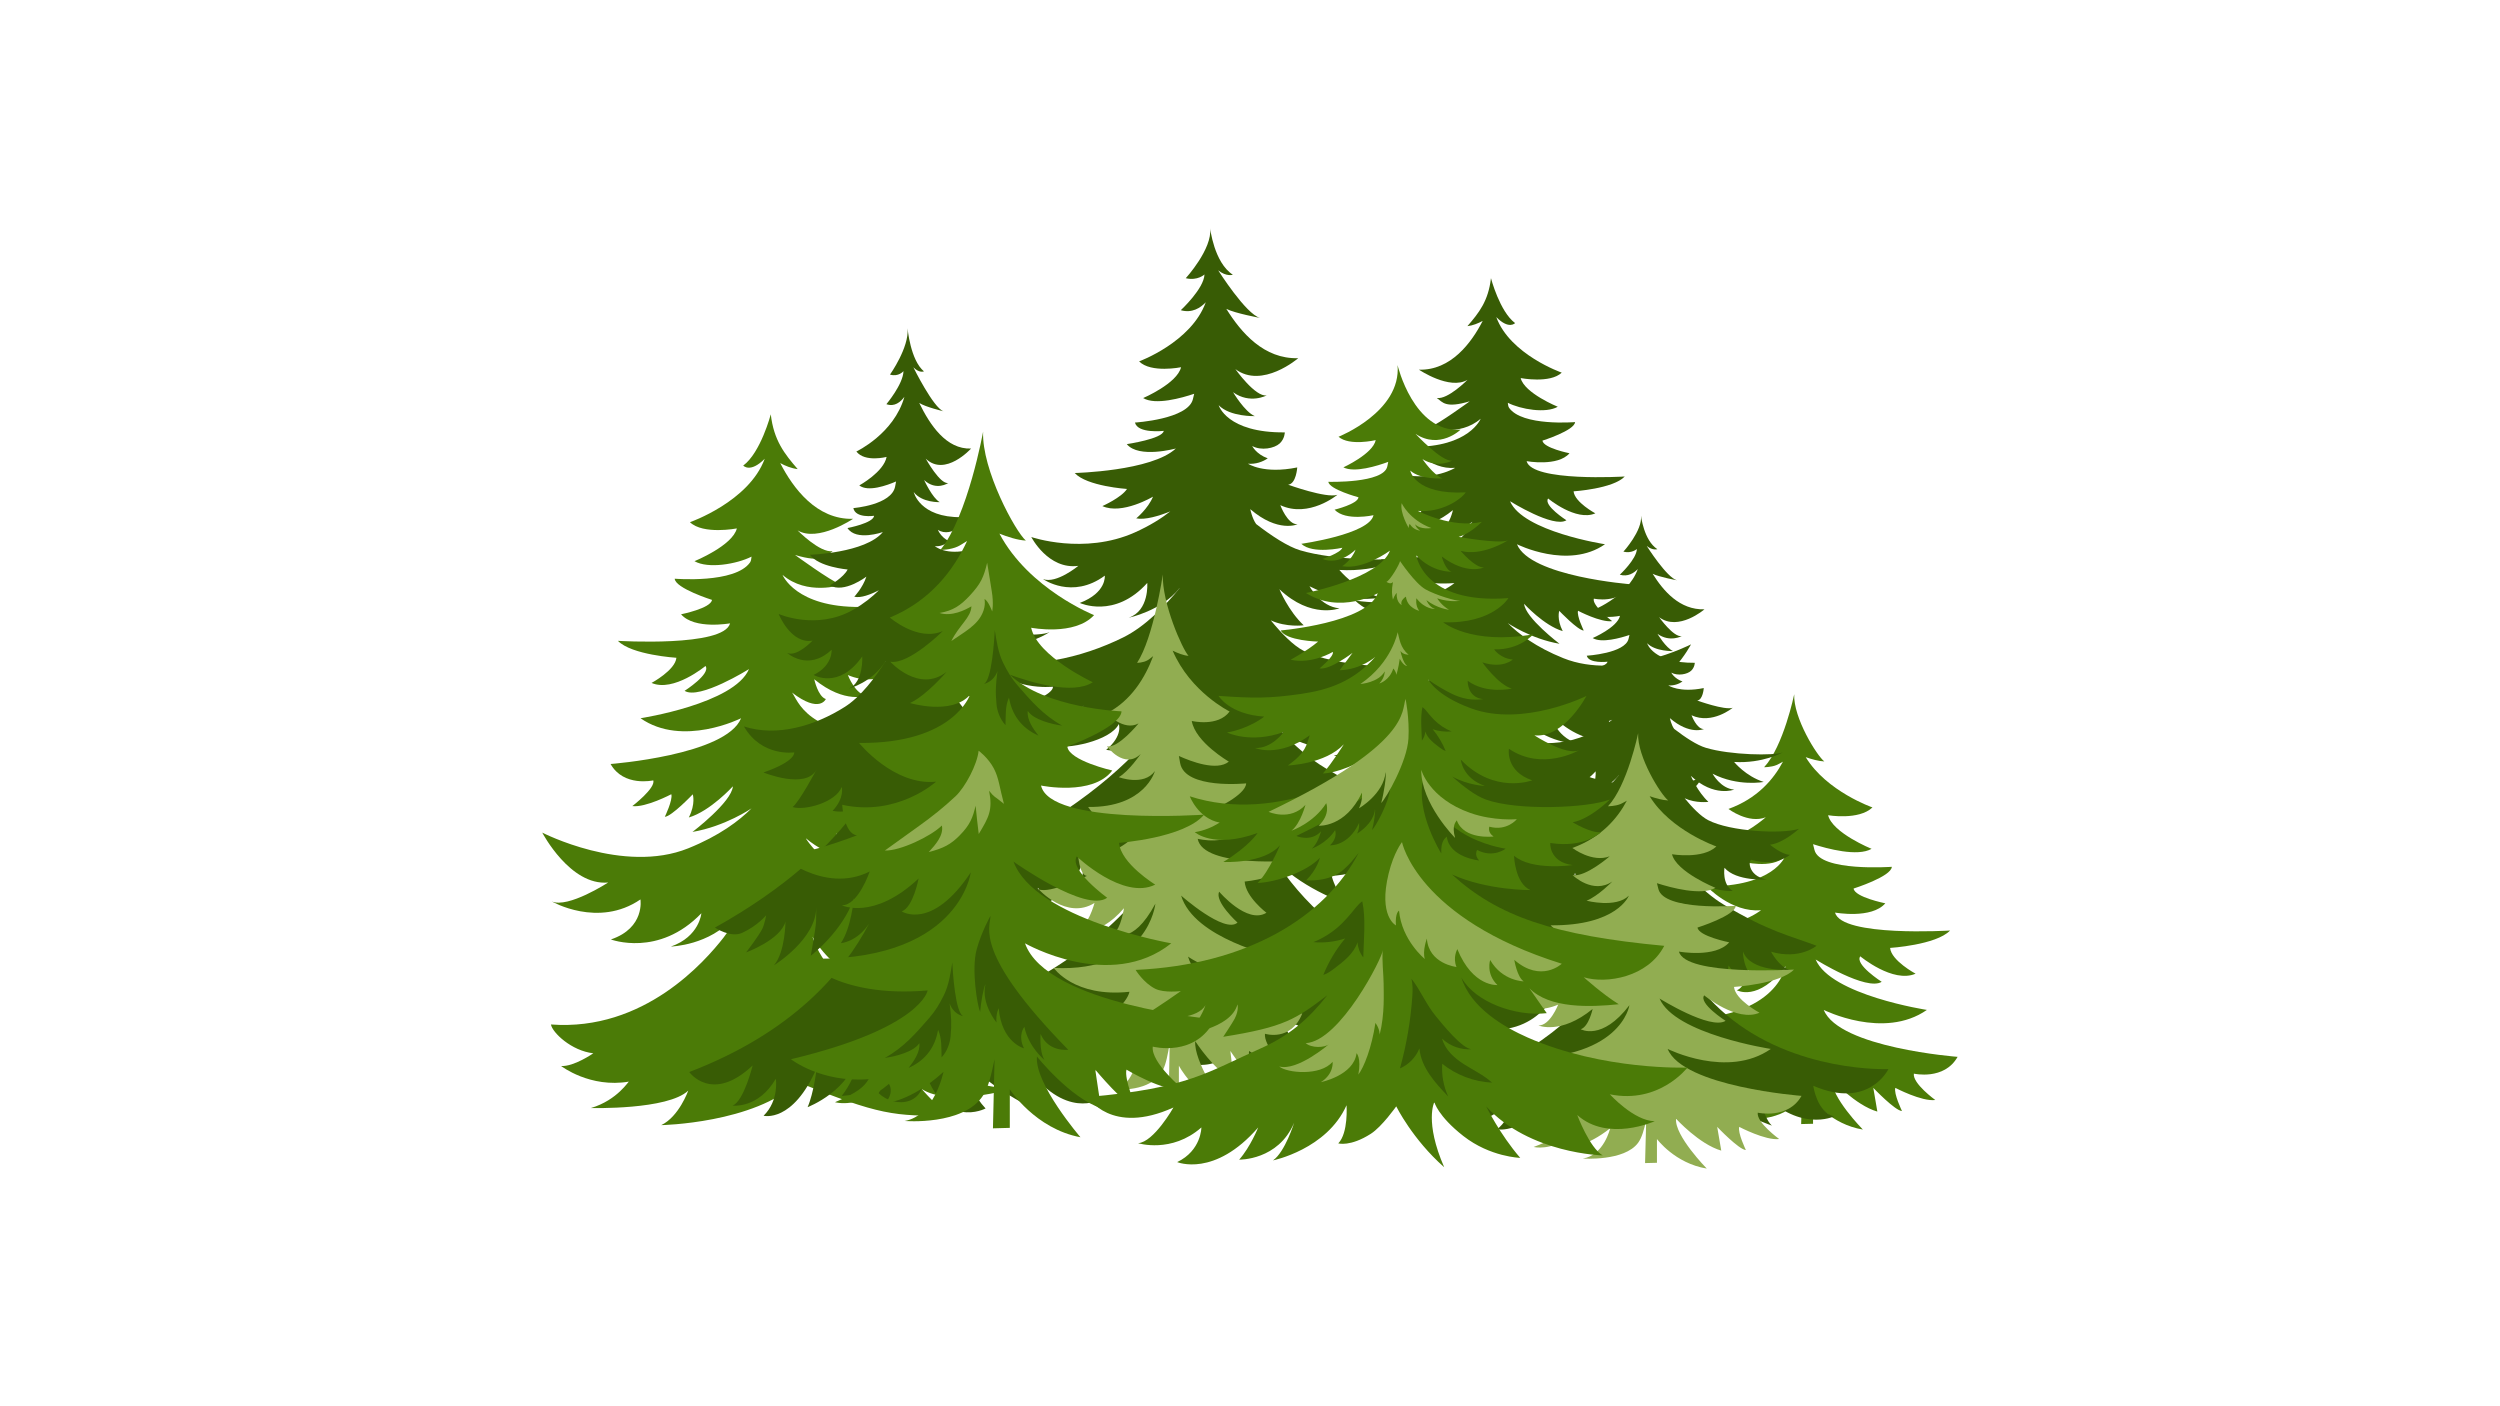 <svg xmlns="http://www.w3.org/2000/svg" xmlns:xlink="http://www.w3.org/1999/xlink" width="1920" zoomAndPan="magnify" viewBox="0 0 1440 810" height="1080" preserveAspectRatio="xMidYMid meet" version="1.2"><defs><clipPath id="3a7ff6b24e"><path d="M 312.328 238 L 608 238 L 608 649 L 312.328 649 Z M 312.328 238 "/></clipPath><clipPath id="a009af35f8"><path d="M 949 399 L 1127.578 399 L 1127.578 651 L 949 651 Z M 949 399 "/></clipPath><clipPath id="0d0a66a6d9"><path d="M 859 422 L 1037.898 422 L 1037.898 673.102 L 859 673.102 Z M 859 422 "/></clipPath></defs><g id="1e239dd11c"><g clip-rule="nonzero" clip-path="url(#3a7ff6b24e)"><path style=" stroke:none;fill-rule:nonzero;fill:#4b7b07;fill-opacity:1;" d="M 547.191 617.855 C 547.145 617.832 547.105 617.812 547.105 617.812 C 547.133 617.832 547.164 617.844 547.191 617.855 Z M 547.812 642.555 C 541.465 639.566 530.879 627.238 530.879 627.238 C 546.961 637.793 582.719 627.176 582.719 627.176 C 563.652 626.09 550.395 619.562 547.648 618.105 C 558.176 623.109 607.848 605.371 607.848 605.371 C 591.906 605.371 575.152 604.074 570.105 600.004 C 584.379 597.156 591.016 586.664 591.016 586.664 C 550.828 590.246 517.391 587.316 495.91 573.488 C 472.969 558.711 468.008 539.559 468.008 539.559 C 483.379 565.289 507.547 568.359 520.453 568.926 C 509.688 560.883 507.543 544.324 507.543 544.324 C 530.031 561.457 547.344 552.398 547.344 552.398 C 535.102 552.758 526.609 540.344 526.609 540.344 C 550.559 549.586 572.84 542.781 572.84 542.781 C 556.207 539.418 544.625 527.84 544.625 527.84 C 570.156 526.695 587.125 514.605 587.125 514.605 C 579.77 518.68 532.02 519.113 509.906 514.586 C 482.898 509.059 464.766 484.555 464.188 482.859 C 478.34 494.738 494.121 496.039 496.562 495.547 C 485.582 491.148 483.43 483.41 481.758 480.09 C 494.512 488.395 519.828 488.305 519.828 488.305 C 510.07 485.051 495.363 469.676 495.363 469.676 C 510.172 475.203 517.656 468.535 517.656 468.535 C 508.543 467.395 504.312 460.562 504.312 460.562 C 523.184 461.867 533.273 450.797 533.273 450.797 C 487.391 456.824 468.027 439.25 468.027 439.25 C 504.312 442.016 516.352 423.629 516.352 423.629 C 464.078 425.008 459.391 402.641 456.195 398.902 C 472.086 411.188 475.676 402.641 475.676 402.641 C 471.125 401.176 469.008 391.254 469.008 391.254 C 486.898 405.895 499.434 400.527 499.434 400.527 C 492.926 400.691 488.363 388.812 488.363 388.812 C 506.754 396.945 525.141 382.465 525.141 382.465 C 517.98 384.742 493.41 376.285 493.41 376.285 C 498.617 375.793 502.746 367.828 502.746 367.828 C 480.945 372.055 467.543 363.426 467.543 363.426 C 484.301 364.891 495.586 349.605 495.586 349.605 C 458.168 349.93 450.734 331.113 450.734 331.113 C 464.793 343.316 484.523 336.91 484.523 336.91 C 478.016 334.312 457.938 319.664 457.938 319.664 C 473.988 324.426 475.695 320.273 479.602 317.473 C 472.281 318.605 459.402 305.504 459.402 305.504 C 471.18 312.512 491.359 298.844 491.359 298.844 C 470.289 299.441 456.742 281.039 449.41 266.742 C 452.309 268.316 455.836 269.785 459.469 270.207 C 451.902 261.461 445.68 253.645 443.973 238.641 C 443.973 238.641 438.195 260.684 428.105 268.168 C 428.105 268.168 432.035 272.723 440.477 264.246 C 431.398 288.945 397.414 300.785 397.414 300.785 C 405.062 308.109 424.426 304.371 424.426 304.371 C 421.984 314.293 400.02 323.242 400.02 323.242 C 407.863 327.777 424.445 324.91 432.891 320.617 C 432.641 321.598 432.781 322.871 432.074 323.891 C 423.469 336.262 388.629 333.332 388.629 333.332 C 388.953 338.859 410.105 345.535 410.105 345.535 C 409.457 350.414 392.293 353.828 392.293 353.828 C 400.02 362.777 420.52 359.039 420.52 359.039 C 416.941 372.863 355.926 369.125 355.926 369.125 C 363.738 377.258 389.605 378.883 389.605 378.883 C 388.953 386.043 375.285 393.367 375.285 393.367 C 387.98 398.895 406.363 383.602 406.363 383.602 C 409.617 388.156 394.324 397.922 394.324 397.922 C 402.781 403.289 431.418 385.395 431.418 385.395 C 422.961 405.406 368.941 413.703 368.941 413.703 C 393.184 430.629 426.863 413.703 426.863 413.703 C 418.242 435.023 351.695 440.059 351.695 440.059 C 359.18 453.402 376.27 449.5 376.27 449.5 C 377.789 453.898 364.223 464.309 364.223 464.309 C 371.871 465.281 386.676 457.473 386.676 457.473 C 387.656 460.727 382.938 470.484 382.938 470.484 C 386.84 470.324 399.031 457.523 399.031 457.523 C 399.031 457.523 400.812 462.926 396.758 470.867 C 409.133 467.23 422.145 452.914 422.145 452.914 C 421.477 462.035 398.859 479.199 398.859 479.199 C 417.812 475.945 432.883 465.613 432.883 465.613 C 425.801 472.723 414.328 481.434 396.363 488.656 C 359.02 503.676 312.328 479.574 312.328 479.574 C 312.328 479.574 328.41 510.363 350.301 508.324 C 350.301 508.324 327.246 523.336 317.805 519.223 C 317.805 519.223 344.586 534.738 368.891 518.074 C 368.891 518.074 371.648 534.449 351.875 541.125 C 351.875 541.125 379.441 551.602 403.992 526.039 C 403.992 526.039 402.898 539.496 386.438 545.215 C 386.438 545.215 409.012 544.566 422.551 528.406 C 422.551 528.406 422.859 532.242 416.758 540.051 C 406.105 553.68 370.992 594.156 317.34 590.098 C 318.145 594.781 329.156 605.281 341.742 606.695 C 341.742 606.695 330.52 614.504 323.195 614.016 C 323.195 614.016 339.855 626.898 362.312 622.996 C 362.41 622.148 355.824 633.637 340.371 638.23 C 340.371 638.23 384.719 639.402 396.438 628.172 C 396.438 628.172 391.113 643.199 380.867 648.078 C 380.867 648.078 434.398 647.051 459.512 623.301 C 506.707 642.312 514.746 643.039 547.812 642.555 "/></g><g clip-rule="nonzero" clip-path="url(#a009af35f8)"><path style=" stroke:none;fill-rule:nonzero;fill:#4b7b07;fill-opacity:1;" d="M 955.422 622.898 C 1008.609 611.797 1010.945 598.449 1010.945 598.449 C 973.73 601.289 959.879 587.105 959.879 587.105 C 1023.793 589.27 1028.461 556.516 1028.461 556.516 C 1012.609 577.375 1000.426 570.367 1000.426 570.367 C 1005.098 568.863 1007.266 558.688 1007.266 558.688 C 988.91 573.703 976.062 568.195 976.062 568.195 C 982.738 568.359 987.406 556.184 987.406 556.184 C 968.555 564.527 949.695 549.672 949.695 549.672 C 957.039 552.012 982.234 543.328 982.234 543.328 C 976.898 542.832 976.227 532.484 976.227 532.484 C 998.59 536.82 1014.367 524.281 1014.367 524.281 C 997.176 525.781 983.074 510.508 983.074 510.508 C 1021.457 510.848 1028.125 493.441 1028.125 493.441 C 1020.613 500.777 1003.77 496.324 1003.77 496.324 C 1010.441 493.656 1018.613 485.262 1018.613 485.262 C 1007.43 492.938 995.754 481.645 995.754 481.645 C 1003.266 482.809 1017.113 470.746 1017.113 470.746 C 1007.066 474.684 995.59 465.957 995.59 465.957 C 1012.062 459.996 1021.523 449.035 1026.977 438.723 C 1025.422 439.602 1024.027 440.352 1023.25 440.676 C 1020.246 441.926 1016.117 441.926 1016.117 441.926 C 1027.297 429.914 1033.469 399.875 1033.469 399.875 C 1032.852 413.406 1046.652 435.504 1050.824 438.59 C 1047.523 438.461 1043.359 437.262 1040.098 436.129 C 1052.121 455.914 1078.543 465.078 1078.543 465.078 C 1070.695 472.594 1052.988 469.574 1052.988 469.574 C 1055.492 479.754 1078.02 488.93 1078.02 488.93 C 1069.969 493.586 1052.453 488.859 1044.309 486.242 C 1044.555 487.254 1044.836 488.363 1045.141 489.598 C 1048.312 502.281 1089.699 499.281 1089.699 499.281 C 1089.363 504.949 1067.668 511.797 1067.668 511.797 C 1068.34 516.801 1085.941 520.305 1085.941 520.305 C 1078.02 529.484 1056.996 525.641 1056.996 525.641 C 1060.664 539.828 1123.242 535.984 1123.242 535.984 C 1115.227 544.328 1088.695 546 1088.695 546 C 1089.363 553.344 1103.383 560.852 1103.383 560.852 C 1090.371 566.527 1071.512 550.84 1071.512 550.84 C 1068.172 555.516 1083.859 565.527 1083.859 565.527 C 1075.18 571.031 1045.812 552.68 1045.812 552.68 C 1054.492 573.203 1109.891 581.711 1109.891 581.711 C 1085.027 599.066 1050.484 581.711 1050.484 581.711 C 1059.324 603.57 1127.578 608.742 1127.578 608.742 C 1119.902 622.43 1102.383 618.422 1102.383 618.422 C 1101.547 624.098 1114.73 633.605 1114.73 633.605 C 1106.883 634.605 1091.699 626.602 1091.699 626.602 C 1090.699 629.938 1095.543 639.949 1095.543 639.949 C 1091.535 639.785 1079.02 626.602 1079.02 626.602 L 1081.355 640.281 C 1068.668 636.613 1055.328 621.926 1055.328 621.926 C 1054.32 631.605 1073.012 650.625 1073.012 650.625 C 1054.656 647.625 1044.312 633.605 1044.312 633.605 L 1044.312 647.289 L 1037.469 647.461 L 1038.117 622.906 C 1036.863 628.105 1035.711 632.727 1033.461 635.777 C 1025.52 646.562 1001.598 644.844 1001.598 644.844 C 1013.781 643.008 1017.367 627.402 1017.367 627.402 C 1003.684 638.25 993.84 638.414 993.84 638.414 C 997.59 634.41 995.215 631.656 995.215 631.656 C 983.074 640.797 973.316 638.168 973.316 638.168 C 982.66 634.703 985.164 632.621 987 629.988 C 967.641 631.328 955.422 622.898 955.422 622.898 "/></g><path style=" stroke:none;fill-rule:nonzero;fill:#385c05;fill-opacity:1;" d="M 813.324 453.359 C 794.523 465.465 765.25 468.027 730.074 464.895 C 730.074 464.895 735.883 474.078 748.379 476.574 C 743.957 480.133 729.289 481.273 715.328 481.273 C 715.328 481.273 760.41 497.371 768.504 492.168 C 768.504 492.168 756.137 499.293 737.336 500.363 C 737.336 500.363 768.637 509.656 782.715 500.414 C 782.715 500.414 773.445 511.203 767.887 513.82 C 796.836 514.25 813.395 505.383 826 492.887 C 826 492.887 817.883 508.266 803.355 517.668 C 739.398 559.051 694.82 552.914 694.82 552.914 C 694.82 552.914 717.559 573.793 748.66 564.883 C 748.66 564.883 731.641 581.621 718.723 586.602 C 718.723 586.602 760.453 601.824 781.758 571.559 C 781.758 571.559 783.617 589.215 772.855 595.086 C 772.855 595.086 801.867 586.801 816.375 564.254 C 816.375 564.254 817.992 582.359 809.801 586.703 C 809.801 586.703 846.086 581.168 857.477 548.176 C 858.73 544.547 859.68 540.355 860.391 535.781 C 869.992 552.641 891.66 568.73 891.66 568.73 C 890.66 558.945 892.512 550.465 892.512 550.465 C 898.867 576.945 941.477 582.613 941.477 582.613 C 934.855 571.719 934.535 566.809 935.02 558.871 C 948.223 573.91 962.094 567.016 962.094 567.016 C 951.73 557.941 947.887 547.355 947.887 547.355 C 974.527 575.703 1000.66 564.223 1000.66 564.223 C 991.965 563.043 977.555 546.07 977.555 546.07 C 1000.723 549.207 1014.648 537.75 1014.648 537.75 C 993.641 533.141 962.285 528.102 924.117 512.332 C 909.965 506.492 891.16 496.09 885.059 481.562 C 907.039 502.355 938.766 503.629 938.766 503.629 C 929.789 499.355 924.664 483.977 924.664 483.977 C 934.918 493.805 958.418 489.961 958.418 489.961 C 944.898 485.938 945.508 475.117 945.598 475.859 C 965.254 479.273 974.656 469.02 974.656 469.02 C 968.246 469.445 958.418 462.613 958.418 462.613 C 969.438 461.379 979.082 452.188 979.781 448.086 C 966.961 453.641 931.117 454 913.168 446.734 C 903.371 442.773 891.938 436.023 882.613 424.086 C 877.277 417.25 877.543 413.895 877.543 413.895 C 889.398 428.043 909.156 428.613 909.156 428.613 C 894.754 423.602 893.793 411.824 893.793 411.824 C 915.289 434.207 939.414 425.027 939.414 425.027 C 922.109 419.188 924.516 404.855 924.516 404.855 C 945.797 419.441 969.242 405.855 969.242 405.855 C 960.98 409.461 940.797 396.316 940.797 396.316 C 959.961 398.105 974.035 371.145 974.035 371.145 C 974.035 371.145 933.16 392.246 900.473 379.102 C 884.742 372.781 874.699 365.145 868.5 358.922 C 868.5 358.922 881.691 367.973 898.281 370.82 C 898.281 370.82 878.488 355.797 877.902 347.809 C 877.902 347.809 889.297 360.348 900.129 363.527 C 896.574 356.574 898.129 351.848 898.129 351.848 C 898.129 351.848 908.805 363.051 912.223 363.195 C 912.223 363.195 908.098 354.648 908.949 351.801 C 908.949 351.801 921.91 358.637 928.605 357.781 C 928.605 357.781 916.727 348.668 918.066 344.82 C 918.066 344.82 933.02 348.242 939.574 336.559 C 939.574 336.559 881.316 332.148 873.77 313.484 C 873.77 313.484 903.25 328.301 924.473 313.484 C 924.473 313.484 877.188 306.223 869.781 288.703 C 869.781 288.703 894.848 304.371 902.258 299.672 C 902.258 299.672 888.867 291.121 891.715 287.137 C 891.715 287.137 907.812 300.523 918.918 295.684 C 918.918 295.684 906.957 289.277 906.383 283.008 C 906.383 283.008 929.031 281.582 935.867 274.461 C 935.867 274.461 882.457 277.734 879.32 265.625 C 879.32 265.625 897.27 268.906 904.035 261.074 C 904.035 261.074 889.008 258.078 888.441 253.805 C 888.441 253.805 906.957 247.965 907.238 243.125 C 907.238 243.125 876.742 245.691 869.207 234.863 C 868.59 233.973 868.711 232.855 868.492 232.004 C 875.887 235.762 890.402 238.266 897.27 234.289 C 897.27 234.289 878.043 226.461 875.906 217.77 C 875.906 217.77 892.855 221.047 899.551 214.637 C 899.551 214.637 869.801 204.266 861.855 182.648 C 869.238 190.07 872.684 186.09 872.684 186.09 C 863.852 179.535 858.793 160.234 858.793 160.234 C 857.297 173.375 851.852 180.211 845.227 187.863 C 848.406 187.504 851.496 186.215 854.035 184.832 C 847.617 197.355 835.758 213.457 817.312 212.934 C 817.312 212.934 834.973 224.895 845.285 218.77 C 845.285 218.77 834.012 230.238 827.605 229.238 C 831.02 231.699 832.516 235.328 846.566 231.156 C 846.566 231.156 828.992 243.984 823.293 246.266 C 823.293 246.266 840.57 251.871 852.871 241.184 C 852.871 241.184 846.367 257.66 813.609 257.371 C 813.609 257.371 823.488 270.754 838.156 269.473 C 838.156 269.473 826.426 277.027 807.344 273.328 C 807.344 273.328 810.957 280.293 815.516 280.727 C 815.516 280.727 794.008 288.137 787.738 286.137 C 787.738 286.137 803.836 298.816 819.93 291.695 C 819.93 291.695 815.941 302.09 810.25 301.949 C 810.25 301.949 821.211 306.652 836.879 293.828 C 836.879 293.828 835.023 302.516 831.035 303.797 C 831.035 303.797 834.262 311.496 848.648 300.102 C 845.652 301.102 844.234 323.457 795.434 322.172 C 795.434 322.172 805.973 338.266 837.73 335.848 C 837.73 335.848 820.781 351.23 780.617 345.961 C 780.617 345.961 789.445 355.648 805.973 354.508 C 805.973 354.508 802.27 360.488 794.293 361.484 C 794.293 361.484 800.84 367.324 813.801 362.484 C 813.801 362.484 800.93 375.949 792.391 378.793 C 792.391 378.793 814.555 378.871 825.711 371.605 C 824.254 374.508 822.367 381.277 812.75 385.133 C 814.891 385.559 828.707 384.418 841.102 374.023 C 840.59 375.508 824.719 396.953 801.078 401.801 C 781.715 405.762 739.914 405.387 733.473 401.82 C 733.473 401.82 748.328 412.398 770.684 413.398 C 770.684 413.398 760.535 423.531 745.984 426.48 C 745.984 426.48 765.484 432.438 786.445 424.348 C 786.445 424.348 779.02 435.211 768.301 434.902 C 768.301 434.902 783.453 442.832 803.141 427.832 C 803.141 427.832 801.27 442.328 791.84 449.363 C 803.141 448.875 824.293 446.18 837.75 423.66 C 837.75 423.66 833.406 440.422 813.324 453.359 "/><path style=" stroke:none;fill-rule:nonzero;fill:#385c05;fill-opacity:1;" d="M 522.594 594.59 C 522.594 594.59 540.695 614.43 573.254 590.48 C 573.254 590.48 566.156 612.988 557.152 615.488 C 557.152 615.488 577.75 617.602 591.766 598.762 C 591.766 598.762 594.551 612.211 581.977 621.824 C 581.977 621.824 605.352 626.551 624.52 591.984 C 624.52 591.984 622.086 607.805 617.156 616.473 C 617.156 616.473 652.598 605.934 657.18 582.043 C 657.18 582.043 659.566 594.066 644.441 609.488 C 661.094 608.25 678.051 607.309 681.902 584.461 C 681.902 584.461 684.961 593.48 673.902 607.742 C 686.992 617.641 714.336 615.895 709.914 591.664 C 710.57 593.977 709.117 589.621 709.914 591.664 C 725.371 631.34 759.383 617.277 759.383 617.277 C 741.633 602.43 732.82 573.914 732.82 573.914 C 744.176 598.578 801.656 618.883 801.656 618.883 C 794.07 611.988 791.109 589.871 791.109 589.871 C 822.637 625.242 851.227 611.551 851.227 611.551 C 837.547 607.973 834.73 587.043 834.73 587.043 C 879.289 606.297 894.773 573.711 894.773 573.711 C 894.773 573.711 820.469 576.984 765.348 530.445 C 751.902 519.09 741.59 506.566 733.672 494.129 C 747.582 510.668 774.008 520.004 774.008 520.004 C 767.363 507.574 764.695 502.039 767.086 490.938 C 778.137 508.141 789.941 503.203 789.941 503.203 C 778.223 496.031 778.551 479.664 778.551 479.664 C 784.324 496.363 815.832 494.473 815.832 494.473 C 807.234 491.961 800.992 479.918 800.992 479.918 C 823.922 486.613 837.367 475.168 837.367 475.168 C 816.852 467.312 799.312 464.008 763.148 442.27 C 754.02 436.781 745.633 429.422 738.195 421.5 C 754.016 432.645 770.344 431.32 770.344 431.32 C 761.641 426.105 763.773 412.863 763.773 412.863 C 773.25 423.855 797.523 422.227 797.523 422.227 C 781.371 419.289 782.809 404.762 785.855 406.641 C 805.508 412.023 816.062 402.508 816.062 402.508 C 809.504 402.324 800.172 394.41 800.172 394.41 C 810.809 393.234 823.312 381.711 823.312 381.711 C 809.73 386.117 768.289 383.914 750.742 374.789 C 744.926 371.762 738.27 365 731.965 357.312 C 740.977 361.508 750.945 360.172 750.945 360.172 C 742.145 351.992 736.926 339.395 736.926 339.395 C 755.289 356.777 771.543 350.383 771.543 350.383 C 760.621 349.523 754.262 337.68 754.262 337.68 C 774.672 348.184 795.129 344.266 795.129 344.266 C 780.668 339.68 771.473 328.281 771.473 328.281 C 794.285 329.707 810.527 320.578 810.527 320.578 C 803.598 323.496 768.219 322.797 748.887 316.977 C 741.754 314.828 732.449 308.707 723.547 301.844 C 721.238 298.645 720.148 293.27 720.148 293.27 C 736.156 307.051 747.359 302 747.359 302 C 741.539 302.148 737.461 290.977 737.461 290.977 C 753.906 298.633 770.344 285.008 770.344 285.008 C 763.945 287.148 741.977 279.188 741.977 279.188 C 746.633 278.727 747.211 269.238 747.211 269.238 C 727.719 273.219 718.84 267.09 718.84 267.09 C 723.098 267.488 727.32 266.047 730.219 264.004 C 723.492 261.57 721.27 256.906 721.27 256.906 C 726.512 259.762 734.074 258.25 737.117 255.418 C 740.047 252.684 740.043 249.055 740.043 249.055 C 706.578 249.359 701.961 233.41 701.961 233.41 C 708.508 240.148 722.77 239.691 722.77 239.691 C 716.945 237.238 710.258 225.914 710.258 225.914 C 720.004 232.953 729.609 227.75 729.609 227.75 C 723.062 228.82 711.566 212.598 711.566 212.598 C 726.992 224.227 747.793 206.316 747.793 206.316 C 727.965 206.91 714.91 191.586 706.359 177.91 C 711.457 180.484 725.773 183.113 725.773 183.113 C 717.641 180.961 701.672 155.707 701.672 155.707 C 706.457 159.535 710.125 158.254 710.125 158.254 C 699.277 151.234 697.051 131.453 697.051 131.453 C 698.414 143.34 683.004 160.25 683.004 160.25 C 689.848 161.859 693.777 158.094 693.777 158.094 C 693.535 166.234 680.133 178.68 680.133 178.68 C 686.59 180.523 691.449 177.344 694.516 174.109 C 686.227 197.121 656.129 208.156 656.129 208.156 C 662.969 215.043 680.285 211.52 680.285 211.52 C 678.102 220.863 658.457 229.285 658.457 229.285 C 665.477 233.551 680.746 229.215 687.852 226.812 C 687.637 227.742 687.395 228.762 687.121 229.895 C 684.355 241.527 653.734 243.391 653.734 243.391 C 655.371 249.938 670.312 248.18 670.312 248.18 C 669.73 252.773 649.031 255.816 649.031 255.816 C 655.941 264.238 677.297 258.328 677.297 258.328 C 663.324 271.422 619.027 272.453 619.027 272.453 C 626.016 280.105 649.148 281.641 649.148 281.641 C 645.977 286.621 634.957 291.504 634.957 291.504 C 646.305 296.707 664.133 286.078 664.133 286.078 C 661.254 293.035 654.465 298.582 654.465 298.582 C 659.605 299.613 667.578 297.172 674.094 294.566 C 668.961 298.605 662.273 302.828 653.605 306.703 C 624.32 319.766 594.023 309.32 594.023 309.32 C 594.023 309.32 603.746 328.281 621.121 325.93 C 621.121 325.93 608.43 336.453 600.785 333.547 C 600.785 333.547 617.512 345.496 636.363 331.578 C 636.363 331.578 637.504 341.383 621.957 347.297 C 621.957 347.297 642.047 356.68 660.82 335.777 C 660.82 335.777 662.113 351.77 650.109 355.809 C 650.109 355.809 669.07 351.93 679.355 338.785 C 679.355 338.785 679.375 338.801 679.414 338.836 C 671.242 348.852 659.637 360.891 646.961 367.156 C 622.824 379.102 592.543 386.016 566.305 379.379 C 580.488 398.582 606.461 395.531 606.461 395.531 C 606.461 395.531 608.281 400.902 581.871 408.043 C 581.871 408.043 615.977 418.934 624.359 406.137 C 624.359 406.137 610.582 426.422 605.156 429.574 C 614.762 431.945 639.723 426.703 644.441 417.066 C 644.441 417.066 646.961 423.754 637.16 431.906 C 637.16 431.906 647.391 434.066 657.898 429.387 C 635.715 453.656 600.043 479.91 543.082 504.656 C 543.082 504.656 555.688 511.266 564.996 507.887 C 577.219 503.445 584.055 496.977 584.055 496.977 C 584.055 496.977 582.891 502.113 581.145 505.121 C 578.812 509.141 568.051 520.109 568.051 520.109 C 568.051 520.109 595.715 512.172 599.48 500.906 C 599.48 500.906 599.348 520.023 590.234 528.145 C 590.234 528.145 624.016 511.973 624.066 492.027 C 624.066 492.027 624.078 497.809 623.918 500.906 C 623.715 504.941 619.703 522.145 619.703 522.145 C 619.703 522.145 645.27 507.031 654.148 486.324 C 654.148 486.324 652.16 504.688 643.754 514.316 C 643.754 514.316 656.426 513.758 666.312 502.133 C 645.91 532.668 604.918 570.031 522.594 594.59 "/><path style=" stroke:none;fill-rule:nonzero;fill:#385c05;fill-opacity:1;" d="M 397.012 617.492 C 397.012 617.492 410.062 635.844 433.527 613.691 C 433.527 613.691 428.41 634.504 421.922 636.816 C 421.922 636.816 436.77 638.773 446.871 621.348 C 446.871 621.348 448.875 633.785 439.82 642.676 C 439.82 642.676 456.664 647.047 470.48 615.078 C 470.48 615.078 468.723 629.715 465.176 637.727 C 465.176 637.727 490.723 627.984 494.02 605.883 C 494.02 605.883 495.746 617.004 484.836 631.27 C 496.844 630.121 509.062 629.25 511.84 608.125 C 511.84 608.125 514.043 616.469 506.078 629.656 C 515.516 638.805 535.215 637.191 532.031 614.785 C 532.508 616.918 531.457 612.895 532.031 614.785 C 543.176 651.48 567.691 638.473 567.691 638.473 C 554.898 624.742 548.539 598.367 548.539 598.367 C 556.723 621.18 598.164 639.957 598.164 639.957 C 592.691 633.586 590.559 613.125 590.559 613.125 C 613.281 645.844 633.895 633.172 633.895 633.172 C 624.035 629.867 622 610.512 622 610.512 C 654.121 628.32 665.285 598.18 665.285 598.18 C 665.285 598.18 611.723 601.207 571.992 558.156 C 562.297 547.656 554.863 536.074 549.156 524.566 C 559.184 539.871 578.234 548.5 578.234 548.5 C 573.445 537.004 571.52 531.883 573.246 521.617 C 581.207 537.527 589.723 532.961 589.723 532.961 C 581.27 526.332 581.508 511.191 581.508 511.191 C 585.672 526.637 608.383 524.883 608.383 524.883 C 602.188 522.566 597.684 511.426 597.684 511.426 C 614.211 517.625 623.906 507.031 623.906 507.031 C 609.117 499.77 596.473 496.715 570.406 476.605 C 563.824 471.523 557.781 464.727 552.414 457.398 C 563.82 467.707 575.598 466.48 575.598 466.48 C 569.316 461.656 570.859 449.41 570.859 449.41 C 577.684 459.57 595.18 458.066 595.18 458.066 C 583.539 455.352 584.578 441.914 586.77 443.652 C 600.938 448.625 608.551 439.824 608.551 439.824 C 603.816 439.652 597.094 432.34 597.094 432.34 C 604.762 431.25 613.773 420.594 613.773 420.594 C 603.984 424.664 574.113 422.633 561.465 414.188 C 557.273 411.391 552.469 405.137 547.93 398.023 C 554.426 401.902 561.609 400.672 561.609 400.672 C 555.258 393.105 551.5 381.449 551.5 381.449 C 564.738 397.531 576.457 391.617 576.457 391.617 C 568.582 390.82 564 379.863 564 379.863 C 578.711 389.578 593.461 385.961 593.461 385.961 C 583.035 381.719 576.406 371.176 576.406 371.176 C 592.852 372.488 604.559 364.051 604.559 364.051 C 599.562 366.75 574.062 366.102 560.125 360.719 C 554.984 358.73 548.277 353.07 541.859 346.719 C 540.195 343.766 539.414 338.797 539.414 338.797 C 550.949 351.535 559.023 346.867 559.023 346.867 C 554.828 347.004 551.891 336.668 551.891 336.668 C 563.742 343.75 575.598 331.148 575.598 331.148 C 570.98 333.129 555.145 325.766 555.145 325.766 C 558.5 325.344 558.922 316.562 558.922 316.562 C 544.863 320.242 538.469 314.582 538.469 314.582 C 541.535 314.941 544.578 313.613 546.676 311.719 C 541.82 309.465 540.223 305.16 540.223 305.16 C 544 307.797 549.449 306.402 551.641 303.777 C 553.75 301.258 553.75 297.895 553.75 297.895 C 529.629 298.18 526.301 283.43 526.301 283.43 C 531.023 289.656 541.297 289.238 541.297 289.238 C 537.102 286.969 532.281 276.492 532.281 276.492 C 539.305 283.008 546.227 278.191 546.227 278.191 C 541.508 279.18 533.223 264.176 533.223 264.176 C 544.344 274.938 559.336 258.367 559.336 258.367 C 545.043 258.918 535.637 244.742 529.477 232.094 C 533.145 234.469 543.469 236.906 543.469 236.906 C 537.605 234.914 526.094 211.551 526.094 211.551 C 529.543 215.094 532.191 213.914 532.191 213.914 C 524.371 207.426 522.766 189.121 522.766 189.121 C 523.738 200.121 512.637 215.762 512.637 215.762 C 517.566 217.254 520.402 213.77 520.402 213.77 C 520.23 221.289 510.566 232.801 510.566 232.801 C 515.223 234.512 518.727 231.562 520.93 228.578 C 514.957 249.855 493.27 260.066 493.27 260.066 C 498.191 266.438 510.676 263.18 510.676 263.18 C 509.102 271.816 494.945 279.605 494.945 279.605 C 500 283.555 511.008 279.543 516.133 277.328 C 515.977 278.18 515.797 279.121 515.605 280.176 C 513.613 290.93 491.535 292.656 491.535 292.656 C 492.715 298.715 503.484 297.09 503.484 297.09 C 503.07 301.332 488.148 304.152 488.148 304.152 C 493.129 311.938 508.523 306.473 508.523 306.473 C 498.453 318.586 466.523 319.535 466.523 319.535 C 471.555 326.617 488.23 328.031 488.23 328.031 C 485.945 332.637 478 337.16 478 337.16 C 486.188 341.973 499.031 332.141 499.031 332.141 C 496.957 338.574 492.066 343.707 492.066 343.707 C 495.773 344.656 501.516 342.402 506.219 339.992 C 502.516 343.727 497.695 347.637 491.445 351.215 C 470.332 363.297 448.5 353.637 448.5 353.637 C 448.5 353.637 455.508 371.176 468.027 369 C 468.027 369 458.883 378.73 453.371 376.043 C 453.371 376.043 465.43 387.094 479.016 374.227 C 479.016 374.227 479.836 383.285 468.633 388.762 C 468.633 388.762 483.117 397.445 496.652 378.105 C 496.652 378.105 497.582 392.902 488.926 396.633 C 488.926 396.633 502.594 393.047 510.008 380.891 C 510.008 380.891 510.02 380.902 510.047 380.934 C 504.16 390.203 495.789 401.336 486.656 407.133 C 469.258 418.176 447.43 424.578 428.52 418.438 C 438.742 436.199 457.461 433.371 457.461 433.371 C 457.461 433.371 458.773 438.34 439.742 444.945 C 439.742 444.945 464.32 455.02 470.367 443.188 C 470.367 443.188 460.43 461.945 456.52 464.867 C 463.449 467.059 481.434 462.207 484.836 453.289 C 484.836 453.289 486.656 459.48 479.594 467.02 C 479.594 467.02 486.969 469.016 494.543 464.688 C 478.551 487.133 452.836 511.422 411.777 534.305 C 411.777 534.305 420.863 540.426 427.57 537.293 C 436.387 533.191 441.316 527.203 441.316 527.203 C 441.316 527.203 440.477 531.961 439.215 534.738 C 437.531 538.449 429.773 548.598 429.773 548.598 C 429.773 548.598 449.715 541.262 452.43 530.832 C 452.43 530.832 452.336 548.52 445.77 556.035 C 445.77 556.035 470.117 541.074 470.156 522.625 C 470.156 522.625 470.16 527.973 470.047 530.832 C 469.898 534.57 467.008 550.48 467.008 550.48 C 467.008 550.48 485.434 536.504 491.836 517.355 C 491.836 517.355 490.402 534.336 484.34 543.246 C 484.34 543.246 493.48 542.727 500.605 531.973 C 485.898 560.223 456.352 594.766 397.012 617.492 "/><path style=" stroke:none;fill-rule:nonzero;fill:#385c05;fill-opacity:1;" d="M 819.453 630.844 C 819.453 630.844 832.5 645.141 855.973 627.879 C 855.973 627.879 850.852 644.102 844.359 645.906 C 844.359 645.906 859.207 647.43 869.309 633.848 C 869.309 633.848 871.316 643.543 862.258 650.473 C 862.258 650.473 879.105 653.875 892.918 628.965 C 892.918 628.965 891.16 640.363 887.613 646.617 C 887.613 646.617 913.16 639.02 916.461 621.797 C 916.461 621.797 918.188 630.461 907.277 641.582 C 919.289 640.688 931.504 640.008 934.281 623.543 C 934.281 623.543 936.484 630.047 928.516 640.32 C 937.957 647.453 957.656 646.199 954.473 628.734 C 954.949 630.402 953.898 627.262 954.473 628.734 C 965.617 657.332 990.133 647.191 990.133 647.191 C 977.336 636.492 970.984 615.938 970.984 615.938 C 979.172 633.715 1020.602 648.352 1020.602 648.352 C 1015.137 643.383 1012.996 627.441 1012.996 627.441 C 1035.723 652.938 1056.332 643.066 1056.332 643.066 C 1046.473 640.484 1044.441 625.402 1044.441 625.402 C 1076.566 639.281 1087.727 615.793 1087.727 615.793 C 1087.727 615.793 1034.168 618.148 994.43 584.602 C 984.738 576.418 977.305 567.395 971.598 558.426 C 981.621 570.355 1000.672 577.082 1000.672 577.082 C 995.883 568.117 993.961 564.125 995.688 556.125 C 1003.648 568.527 1012.164 564.965 1012.164 564.965 C 1003.711 559.801 1003.945 548.004 1003.945 548.004 C 1008.113 560.035 1030.824 558.672 1030.824 558.672 C 1024.629 556.863 1020.125 548.191 1020.125 548.191 C 1036.652 553.012 1046.348 544.762 1046.348 544.762 C 1031.559 539.102 1018.914 536.719 992.844 521.043 C 986.266 517.09 980.223 511.789 974.859 506.078 C 986.266 514.113 998.035 513.16 998.035 513.16 C 991.758 509.402 993.297 499.855 993.297 499.855 C 1000.125 507.77 1017.621 506.598 1017.621 506.598 C 1005.977 504.484 1007.023 494.012 1009.215 495.363 C 1023.379 499.242 1030.988 492.383 1030.988 492.383 C 1026.258 492.25 1019.531 486.547 1019.531 486.547 C 1027.199 485.703 1036.211 477.395 1036.211 477.395 C 1026.422 480.574 996.551 478.988 983.902 472.41 C 979.711 470.223 974.914 465.352 970.367 459.812 C 976.863 462.828 984.051 461.875 984.051 461.875 C 977.707 455.977 973.949 446.895 973.949 446.895 C 987.176 459.422 998.895 454.812 998.895 454.812 C 991.023 454.191 986.438 445.66 986.438 445.66 C 1001.152 453.227 1015.902 450.402 1015.902 450.402 C 1005.477 447.105 998.844 438.883 998.844 438.883 C 1015.289 439.906 1026.996 433.332 1026.996 433.332 C 1022.004 435.438 996.5 434.934 982.57 430.734 C 977.426 429.188 970.719 424.773 964.297 419.824 C 962.637 417.52 961.852 413.648 961.852 413.648 C 973.387 423.578 981.465 419.938 981.465 419.938 C 977.273 420.047 974.328 411.992 974.328 411.992 C 986.184 417.512 998.035 407.691 998.035 407.691 C 993.418 409.234 977.586 403.496 977.586 403.496 C 980.941 403.164 981.363 396.324 981.363 396.324 C 967.305 399.195 960.91 394.781 960.91 394.781 C 963.973 395.062 967.02 394.023 969.113 392.551 C 964.262 390.793 962.66 387.438 962.66 387.438 C 966.438 389.496 971.891 388.406 974.082 386.359 C 976.195 384.395 976.191 381.773 976.191 381.773 C 952.07 381.992 948.746 370.5 948.746 370.5 C 953.465 375.355 963.738 375.031 963.738 375.031 C 959.547 373.258 954.719 365.094 954.719 365.094 C 961.75 370.172 968.668 366.418 968.668 366.418 C 963.949 367.191 955.66 355.496 955.66 355.496 C 966.781 363.883 981.777 350.973 981.777 350.973 C 967.484 351.402 958.074 340.352 951.918 330.496 C 955.586 332.352 965.91 334.242 965.91 334.242 C 960.043 332.695 948.535 314.492 948.535 314.492 C 951.98 317.25 954.629 316.324 954.629 316.324 C 946.809 311.27 945.203 297.008 945.203 297.008 C 946.184 305.574 935.078 317.766 935.078 317.766 C 940.008 318.926 942.84 316.211 942.84 316.211 C 942.668 322.078 933.008 331.043 933.008 331.043 C 937.664 332.375 941.164 330.082 943.375 327.758 C 937.402 344.336 915.707 352.293 915.707 352.293 C 920.633 357.262 933.117 354.727 933.117 354.727 C 931.543 361.449 917.383 367.52 917.383 367.52 C 922.441 370.598 933.453 367.477 938.574 365.742 C 938.414 366.414 938.242 367.145 938.047 367.969 C 936.051 376.348 913.977 377.691 913.977 377.691 C 915.152 382.414 925.93 381.145 925.93 381.145 C 925.512 384.457 910.586 386.652 910.586 386.652 C 915.574 392.719 930.961 388.465 930.961 388.465 C 920.895 397.902 888.965 398.641 888.965 398.641 C 893.996 404.156 910.672 405.266 910.672 405.266 C 908.383 408.852 900.441 412.371 900.441 412.371 C 908.625 416.125 921.473 408.461 921.473 408.461 C 919.395 413.477 914.504 417.473 914.504 417.473 C 918.211 418.219 923.957 416.461 928.656 414.582 C 924.957 417.492 920.137 420.539 913.887 423.328 C 892.773 432.746 870.941 425.219 870.941 425.219 C 870.941 425.219 877.945 438.887 890.469 437.188 C 890.469 437.188 881.32 444.773 875.812 442.676 C 875.812 442.676 887.867 451.289 901.453 441.262 C 901.453 441.262 902.281 448.328 891.074 452.59 C 891.074 452.59 905.555 459.359 919.09 444.281 C 919.09 444.281 920.02 455.816 911.371 458.727 C 911.371 458.727 925.031 455.934 932.445 446.453 C 932.445 446.453 932.465 446.469 932.484 446.492 C 926.602 453.715 918.238 462.383 909.098 466.906 C 891.695 475.512 869.871 480.496 850.961 475.715 C 861.184 489.562 879.906 487.355 879.906 487.355 C 879.906 487.355 881.215 491.23 862.184 496.375 C 862.184 496.375 886.762 504.223 892.805 495 C 892.805 495 882.875 509.625 878.957 511.898 C 885.887 513.605 903.875 509.828 907.277 502.879 C 907.277 502.879 909.098 507.699 902.035 513.574 C 902.035 513.574 909.41 515.133 916.98 511.758 C 900.988 529.254 875.277 548.184 834.215 566.016 C 834.215 566.016 843.305 570.781 850.016 568.348 C 858.824 565.145 863.754 560.48 863.754 560.48 C 863.754 560.48 862.914 564.184 861.652 566.355 C 859.977 569.246 852.215 577.156 852.215 577.156 C 852.215 577.156 872.164 571.43 874.871 563.309 C 874.871 563.309 874.773 577.094 868.207 582.945 C 868.207 582.945 892.555 571.289 892.594 556.914 C 892.594 556.914 892.602 561.082 892.492 563.309 C 892.34 566.219 889.449 578.621 889.449 578.621 C 889.449 578.621 907.879 567.73 914.273 552.801 C 914.273 552.801 912.844 566.035 906.785 572.984 C 906.785 572.984 915.926 572.578 923.047 564.203 C 908.34 586.207 878.793 613.137 819.453 630.844 "/><g clip-rule="nonzero" clip-path="url(#0d0a66a6d9)"><path style=" stroke:none;fill-rule:nonzero;fill:#91ad51;fill-opacity:1;" d="M 865.508 645.371 C 918.695 634.277 921.031 620.926 921.031 620.926 C 883.824 623.766 869.973 609.582 869.973 609.582 C 933.879 611.746 938.547 578.992 938.547 578.992 C 922.695 599.852 910.512 592.836 910.512 592.836 C 915.188 591.34 917.359 581.156 917.359 581.156 C 899.004 596.176 886.156 590.672 886.156 590.672 C 892.824 590.836 897.5 578.652 897.5 578.652 C 878.641 586.996 859.789 572.152 859.789 572.152 C 867.133 574.488 892.328 565.809 892.328 565.809 C 886.984 565.309 886.32 554.961 886.32 554.961 C 908.676 559.297 924.453 546.758 924.453 546.758 C 907.27 548.254 893.168 532.984 893.168 532.984 C 931.547 533.324 938.219 515.91 938.219 515.91 C 930.707 523.254 913.863 518.801 913.863 518.801 C 920.531 516.133 928.703 507.738 928.703 507.738 C 917.523 515.414 905.848 504.121 905.848 504.121 C 913.359 505.285 927.203 493.219 927.203 493.219 C 917.152 497.152 905.684 488.434 905.684 488.434 C 922.152 482.473 931.617 471.512 937.062 461.199 C 935.512 462.078 934.113 462.828 933.34 463.156 C 930.34 464.402 926.203 464.402 926.203 464.402 C 937.391 452.391 943.562 422.352 943.562 422.352 C 942.941 435.883 956.746 457.984 960.918 461.066 C 957.617 460.938 953.445 459.734 950.191 458.605 C 962.211 478.391 988.629 487.555 988.629 487.555 C 980.789 495.062 963.074 492.051 963.074 492.051 C 965.578 502.23 988.105 511.406 988.105 511.406 C 980.062 516.062 962.547 511.332 954.395 508.719 C 954.648 509.727 954.922 510.84 955.234 512.078 C 958.406 524.758 999.789 521.758 999.789 521.758 C 999.457 527.426 977.762 534.266 977.762 534.266 C 978.434 539.273 996.035 542.781 996.035 542.781 C 988.105 551.953 967.082 548.121 967.082 548.121 C 970.758 562.305 1033.328 558.465 1033.328 558.465 C 1025.32 566.809 998.789 568.477 998.789 568.477 C 999.457 575.82 1013.477 583.328 1013.477 583.328 C 1000.457 589.004 981.605 573.316 981.605 573.316 C 978.266 577.992 993.945 588.004 993.945 588.004 C 985.273 593.508 955.902 575.148 955.902 575.148 C 964.578 595.68 1019.977 604.188 1019.977 604.188 C 995.117 621.543 960.574 604.188 960.574 604.188 C 969.418 626.047 1037.672 631.219 1037.672 631.219 C 1029.988 644.906 1012.469 640.898 1012.469 640.898 C 1011.633 646.574 1024.816 656.082 1024.816 656.082 C 1016.977 657.082 1001.793 649.078 1001.793 649.078 C 1000.789 652.414 1005.629 662.422 1005.629 662.422 C 1001.629 662.254 989.105 649.078 989.105 649.078 L 991.445 662.758 C 978.762 659.09 965.414 644.402 965.414 644.402 C 964.414 654.078 983.102 673.102 983.102 673.102 C 964.746 670.102 954.402 656.082 954.402 656.082 L 954.402 669.766 L 947.559 669.938 L 948.211 645.379 C 946.957 650.574 945.797 655.203 943.555 658.254 C 935.613 669.039 911.691 667.32 911.691 667.32 C 923.867 665.477 927.461 649.879 927.461 649.879 C 913.773 660.727 903.934 660.891 903.934 660.891 C 907.684 656.887 905.309 654.133 905.309 654.133 C 893.168 663.27 883.402 660.645 883.402 660.645 C 892.746 657.18 895.25 655.09 897.086 652.465 C 877.73 653.797 865.508 645.371 865.508 645.371 "/></g><path style=" stroke:none;fill-rule:nonzero;fill:#91ad51;fill-opacity:1;" d="M 603.145 600.855 C 648.555 587.422 650.547 571.266 650.547 571.266 C 618.777 574.699 606.953 557.531 606.953 557.531 C 661.516 560.156 665.504 520.504 665.504 520.504 C 651.969 545.75 641.566 537.266 641.566 537.266 C 645.555 535.449 647.41 523.125 647.41 523.125 C 631.742 541.305 620.773 534.641 620.773 534.641 C 626.465 534.84 630.453 520.094 630.453 520.094 C 614.359 530.195 598.258 512.215 598.258 512.215 C 604.531 515.051 626.039 504.543 626.039 504.543 C 621.48 503.938 620.914 491.414 620.914 491.414 C 640 496.664 653.473 481.48 653.473 481.48 C 638.797 483.293 626.758 464.816 626.758 464.816 C 659.523 465.219 665.215 444.148 665.215 444.148 C 658.801 453.035 644.422 447.645 644.422 447.645 C 650.121 444.41 657.098 434.25 657.098 434.25 C 647.555 443.539 637.586 429.867 637.586 429.867 C 643.996 431.281 655.816 416.68 655.816 416.68 C 647.238 421.441 637.441 410.883 637.441 410.883 C 651.504 403.668 659.586 390.395 664.234 377.914 C 662.91 378.98 661.719 379.883 661.059 380.277 C 658.492 381.793 654.961 381.793 654.961 381.793 C 664.508 367.246 669.781 330.891 669.781 330.891 C 669.25 347.266 681.039 374.016 684.598 377.758 C 681.781 377.598 678.223 376.145 675.438 374.777 C 685.699 398.723 708.258 409.82 708.258 409.82 C 701.566 418.914 686.445 415.266 686.445 415.266 C 688.578 427.582 707.812 438.691 707.812 438.691 C 700.941 444.328 685.992 438.609 679.031 435.441 C 679.246 436.66 679.484 438.004 679.75 439.5 C 682.457 454.855 717.789 451.219 717.789 451.219 C 717.5 458.086 698.98 466.363 698.98 466.363 C 699.551 472.43 714.578 476.668 714.578 476.668 C 707.812 487.777 689.863 483.133 689.863 483.133 C 693 500.301 746.418 495.656 746.418 495.656 C 739.582 505.758 716.926 507.777 716.926 507.777 C 717.5 516.66 729.469 525.75 729.469 525.75 C 718.355 532.625 702.258 513.629 702.258 513.629 C 699.406 519.285 712.801 531.406 712.801 531.406 C 705.395 538.074 680.316 515.852 680.316 515.852 C 687.727 540.699 735.023 551.004 735.023 551.004 C 713.793 572.012 684.305 551.004 684.305 551.004 C 691.859 577.461 750.125 583.723 750.125 583.723 C 743.57 600.289 728.613 595.441 728.613 595.441 C 727.902 602.309 739.156 613.824 739.156 613.824 C 732.461 615.035 719.496 605.34 719.496 605.34 C 718.641 609.379 722.77 621.5 722.77 621.5 C 719.355 621.297 708.668 605.34 708.668 605.34 L 710.66 621.898 C 699.832 617.461 688.438 599.684 688.438 599.684 C 687.586 611.398 703.539 634.43 703.539 634.43 C 687.863 630.793 679.039 613.824 679.039 613.824 L 679.039 630.391 L 673.195 630.586 L 673.746 600.867 C 672.68 607.156 671.688 612.762 669.777 616.449 C 662.992 629.512 642.566 627.422 642.566 627.422 C 652.969 625.199 656.031 606.316 656.031 606.316 C 644.352 619.441 635.945 619.645 635.945 619.645 C 639.152 614.797 637.121 611.461 637.121 611.461 C 626.758 622.523 618.422 619.34 618.422 619.34 C 626.402 615.148 628.535 612.625 630.102 609.441 C 613.582 611.059 603.145 600.855 603.145 600.855 "/><path style=" stroke:none;fill-rule:nonzero;fill:#4b7b07;fill-opacity:1;" d="M 626.555 631.867 C 626.555 631.867 639.961 654.242 675.902 637.918 C 675.902 637.918 664.637 657.875 655.523 658.477 C 655.523 658.477 674.832 664.523 692 649.41 C 692 649.41 692 662.707 678.051 669.363 C 678.051 669.363 699.508 678.434 724.723 649.41 C 724.723 649.41 720.203 660.703 713.762 667.957 C 713.762 667.957 736.301 668.473 745.418 646.703 C 745.418 646.703 740.215 663.555 733.238 668.395 C 733.238 668.395 764.332 662.02 775.602 636.625 C 775.602 636.625 776.746 652.535 770.848 658.582 C 770.848 658.582 777.738 660.664 789.605 653.059 C 796.02 648.949 804.234 637.262 804.234 637.262 C 804.234 637.262 813.609 656.273 831.852 672.324 C 820.418 646.129 826.172 634.777 826.172 634.777 C 826.172 634.777 828.125 642.785 842.895 654.344 C 858.387 666.473 875.648 666.93 875.648 666.93 C 863.871 653.32 856.055 637.301 856.055 637.301 C 881.043 664.617 923.16 665.512 923.16 665.512 C 915.535 661.121 908.484 642.242 908.484 642.242 C 926.117 658.07 953.133 645.816 953.133 645.816 C 941.23 645.707 927.273 630.328 927.273 630.328 C 955.781 636.109 971.969 614.918 971.969 614.918 C 971.969 614.918 923.414 616.785 879.883 597.582 C 866.781 591.801 847.133 580.629 841.738 563.031 C 849.637 577.258 872.945 585.633 890.926 583.582 L 880.781 569.066 C 892.34 581.137 916.359 580.113 932.41 578.441 C 923.238 572.801 912.242 562.902 912.242 562.902 C 925.344 566.883 949.293 562.852 958.605 544.801 C 895.168 538.891 862.699 527.82 836.348 503.699 C 856.789 512.93 881.551 512.688 881.551 512.688 C 872.57 508.836 872.078 492.887 872.078 492.887 C 882.348 501.75 905.879 498.281 905.879 498.281 C 891.965 496.648 892.824 484.887 893.039 485.566 C 912.727 488.648 922.141 479.402 922.141 479.402 C 915.723 479.789 905.879 473.625 905.879 473.625 C 916.148 471.695 927.273 460.523 927.273 460.523 C 914.434 465.531 873.785 467.07 855.82 460.523 C 850.043 458.414 843.164 453.289 836.488 447.297 C 845.773 452.414 855.277 452.695 855.277 452.695 C 842.293 448.18 841.426 437.555 841.426 437.555 C 860.805 457.742 882.562 449.469 882.562 449.469 C 866.961 444.199 869.133 431.277 869.133 431.277 C 888.316 444.422 909.453 432.176 909.453 432.176 C 902.008 435.43 883.805 423.578 883.805 423.578 C 901.086 425.188 913.777 400.883 913.777 400.883 C 913.777 400.883 877.289 418.957 847.445 408.055 C 826.973 400.57 822.73 391.457 822.73 391.457 C 822.73 391.457 827.039 394.934 835.445 399.219 C 842.242 402.684 848.164 403.527 854.328 402.711 C 844.902 401.691 845.406 392.156 845.406 392.156 C 856.277 400.055 870.785 396.621 870.785 396.621 C 862.977 394.379 853.824 381.52 853.824 381.52 C 865.684 385.395 871.367 379.883 871.367 379.883 C 864.145 379.293 860.582 374.043 860.582 374.043 C 875.512 374.445 883.098 365.383 883.098 365.383 C 847.113 371.648 831.266 358.434 831.266 358.434 C 859.973 359.414 868.855 344.516 868.855 344.516 C 819.781 348.246 815.781 319.898 815.781 319.898 C 825.215 329.938 836.082 329.305 836.082 329.305 C 832.445 328.305 830.445 320.547 830.445 320.547 C 845.043 331.504 854.75 326.855 854.75 326.855 C 849.621 327.199 841.316 317.289 841.316 317.289 C 853.75 320.707 868.441 311.324 868.441 311.324 C 862.871 313.355 840.207 309.238 840.207 309.238 C 847.066 307.312 853.531 300.574 853.531 300.574 C 836.477 304.637 816.699 294.281 816.699 294.281 C 829.902 295.371 841.055 288.18 844.273 283.613 C 814.77 285.109 812.301 271.047 812.301 271.047 C 818.312 276.453 830.871 275.539 830.871 275.539 C 825.656 273.703 819.352 264.453 819.352 264.453 C 828.195 269.996 836.484 265.277 836.484 265.277 C 830.742 266.418 815.352 249.926 815.352 249.926 C 829.363 259.109 841.277 247.492 841.277 247.492 C 814.234 249.398 804.992 210.297 804.992 210.297 C 807.281 237.195 770.996 251.57 770.996 251.57 C 777.27 257.094 792.414 253.5 792.414 253.5 C 790.816 261.41 773.793 269.195 773.793 269.195 C 780.129 272.512 793.445 268.316 799.625 266.039 C 799.465 266.824 799.285 267.684 799.09 268.645 C 797.059 278.5 765.141 277.523 765.141 277.523 C 765.582 281.879 782.484 286.441 782.484 286.441 C 782.137 290.309 768.707 293.574 768.707 293.574 C 775.098 300.379 791.141 296.746 791.141 296.746 C 788.777 307.773 749.555 313.23 749.555 313.23 C 755.988 319.391 773.18 315.516 773.18 315.516 C 772.148 318.547 761.691 321.977 761.691 321.977 C 771.879 325.918 780.789 316.586 780.789 316.586 C 778.676 322.516 773.141 326.121 773.141 326.121 C 785.48 328.402 800.613 317.172 800.613 317.172 C 794.598 333.234 752.277 341.566 752.277 341.566 C 771.957 354.109 793.586 341.715 793.586 341.715 C 787.492 358.809 737.715 363.133 737.715 363.133 C 740.695 369.125 759.238 369.555 759.238 369.555 C 752.543 375.176 743.398 379.992 743.398 379.992 C 755.727 382.781 767.707 375.496 767.707 375.496 C 768.586 378.031 760.059 385 760.059 385 C 766.035 386.062 779.066 376.043 779.066 376.043 L 771.621 386.062 C 784.078 385.672 792.168 378.355 792.168 378.355 C 779.582 392.48 765.453 397.359 749.531 399.672 C 731.199 402.336 721.914 402.238 701.883 400.832 C 701.883 400.832 708.074 411.469 728.207 412.773 C 728.207 412.773 719.945 419.531 706.773 421.934 C 706.773 421.934 720.398 428.559 739.438 421.633 C 739.438 421.633 732.551 431.297 722.891 430.832 C 722.891 430.832 736.41 436.703 754.43 423.531 C 752.469 429.047 752.402 433.34 741.824 440.926 C 741.824 440.926 763.43 440.168 774.059 428.695 C 774.059 428.695 767.398 439.449 761.984 445.52 C 761.984 445.52 771.23 445.777 787.555 436.523 C 779.645 444.352 770.414 451.691 761.18 455.047 C 736.812 463.898 710.145 466.723 685.316 458.672 C 685.316 458.672 690.156 471.504 702.559 473.809 C 698.094 476.516 693.789 478.434 688.215 479.32 C 688.215 479.32 698.895 489.031 724.355 479.809 C 724.355 479.809 719.602 487.391 704.629 496.504 C 704.629 496.504 728.078 497.715 737.27 486.848 C 737.27 486.848 731.164 501.77 724.398 508.578 C 735.145 508.199 752.766 502.09 760.262 494.09 C 760.262 494.09 758.645 500.871 752.352 507.039 C 752.352 507.039 765.836 508.387 774.121 500.684 C 778.734 496.391 778.23 496.562 782.605 491.254 C 763.332 528.227 718.258 555.773 654.109 558.668 C 654.109 558.668 658.629 566.133 665.406 569.52 C 670.547 572.086 680.176 570.863 680.176 570.863 C 680.176 570.863 666.23 580.762 659.305 584.672 C 673.566 588.078 690.195 586.418 694.355 578.984 C 694.355 578.984 690.609 590.734 681.848 595.844 C 681.848 595.844 708.852 592.895 712.77 578.547 C 712.77 578.547 713.793 581.684 711.164 586.793 C 709.973 589.105 704.578 597.195 704.578 597.195 C 739.766 591.609 746.387 587.047 764.492 573.309 C 753.832 586.922 742.469 596.684 725.895 604.004 C 695.941 617.238 684.797 626.898 626.555 631.867 "/><path style=" stroke:none;fill-rule:nonzero;fill:#385c05;fill-opacity:1;" d="M 799.719 437.766 C 798.09 442.539 801.91 455.039 746.684 481.512 C 746.684 481.512 754.953 485.289 760.977 478.809 C 761.004 478.445 759.199 485.988 755.512 488.836 C 755.512 488.836 764.117 485.906 769.008 478.16 C 769.008 478.16 770.793 482.41 766.059 486.898 C 766.059 486.898 776.531 487.625 782.805 474.082 C 782.805 474.082 783.312 476.734 781.695 480.141 C 781.695 480.141 791.25 474.613 792 466.117 C 792.352 467.562 791.383 474.148 790.289 478.109 C 792.199 476.273 800.336 462.141 800.855 453.137 C 801.301 445.281 799.719 437.766 799.719 437.766 "/><path style=" stroke:none;fill-rule:nonzero;fill:#91ad51;fill-opacity:1;" d="M 809.594 402.562 C 807.16 409.66 812.848 428.246 730.723 467.613 C 730.723 467.613 743.008 473.23 751.969 463.602 C 752.016 463.059 749.332 474.27 743.852 478.504 C 743.852 478.504 756.633 474.148 763.914 462.633 C 763.914 462.633 766.574 468.945 759.535 475.625 C 759.535 475.625 775.102 476.707 784.426 456.57 C 784.426 456.57 785.191 460.512 782.785 465.582 C 782.785 465.582 796.988 457.352 798.109 444.723 C 798.629 446.875 797.191 456.664 795.562 462.555 C 798.395 459.828 810.504 438.816 811.266 425.422 C 811.938 413.734 809.594 402.562 809.594 402.562 "/><path style=" stroke:none;fill-rule:nonzero;fill:#91ad51;fill-opacity:1;" d="M 807.547 485.051 C 807.547 485.051 816.246 528.988 899.582 555.113 C 899.582 555.113 887.691 566.355 872.227 552.879 C 872.227 552.879 873.824 562.773 877.652 565.266 C 877.652 565.266 865.309 565.145 858.336 552.953 C 858.336 552.953 855.742 560.793 862.508 567.379 C 862.508 567.379 848.344 568.633 839.426 546.699 C 839.426 546.699 836.637 551.477 838.941 556.984 C 838.941 556.984 822.902 555.188 821.879 540.609 C 821.879 540.609 819.211 547.73 820.699 552.375 C 820.699 552.375 807.395 541.648 805.836 524.523 C 805.836 524.523 803.508 525.727 804.051 533.031 C 804.051 533.031 793.789 527.898 799.867 503.133 C 802.859 490.91 807.547 485.051 807.547 485.051 "/><path style=" stroke:none;fill-rule:nonzero;fill:#91ad51;fill-opacity:1;" d="M 736.812 614.277 C 747.219 617.168 765.453 601.5 765.453 601.5 C 762.918 603.531 755.43 603.793 752.098 600.855 C 771.965 599.773 796.594 551.004 796.473 547.305 C 795.891 552.793 796.98 561.922 796.969 566.547 C 796.949 571.914 797.727 583.801 794.684 595.992 C 794.684 595.992 794.82 592.633 792.242 589.207 C 790.129 603.367 785.637 614.805 782.41 618.965 C 784.188 609.379 781.375 606.633 781.375 606.633 C 779.836 619.48 760.828 623.32 760.828 623.32 C 768.535 618.434 767.574 611.582 767.574 611.582 C 760.574 619.965 741.117 618.066 736.812 614.277 "/><path style=" stroke:none;fill-rule:nonzero;fill:#385c05;fill-opacity:1;" d="M 819.738 448.977 C 819.738 448.977 820.375 466.008 841.84 479.445 C 854.055 487.098 867.266 488.836 867.266 488.836 C 867.266 488.836 860.133 494.504 850.84 489.586 C 850.84 489.586 848.945 492.453 851.984 495.633 C 851.984 495.633 834.852 493.961 833.344 481.91 C 832.859 482.594 829.762 483.805 830.184 491.598 C 830.184 491.598 815.293 467.988 819.738 448.977 "/><path style=" stroke:none;fill-rule:nonzero;fill:#91ad51;fill-opacity:1;" d="M 818.625 443.359 C 818.625 443.359 822.973 459.836 846.852 468.25 C 860.457 473.047 873.715 471.844 873.715 471.844 C 873.715 471.844 868.004 478.938 857.859 476.172 C 857.859 476.172 856.633 479.383 860.297 481.824 C 860.297 481.824 843.215 483.945 839.105 472.512 C 838.789 473.281 836.023 475.148 838.145 482.656 C 838.145 482.656 818.445 462.879 818.625 443.359 "/><path style=" stroke:none;fill-rule:nonzero;fill:#91ad51;fill-opacity:1;" d="M 807.352 289.824 C 807.352 289.824 811.82 299.566 824.453 304.152 C 824.453 304.152 818.246 305.289 815.113 301.996 C 815.113 301.996 815.535 304.039 818 305.625 C 818 305.625 814.324 305.547 811.969 301.754 C 811.969 301.754 811.336 302.855 811.453 304.16 C 811.453 304.16 806.23 295.484 807.352 289.824 "/><path style=" stroke:none;fill-rule:nonzero;fill:#91ad51;fill-opacity:1;" d="M 798.586 335.152 C 800.613 334.438 806.129 325.09 806.422 323.18 C 806.422 323.18 815.09 336.09 821.082 339.457 C 827.074 342.828 838.629 346.234 841.074 346.051 C 841.074 346.051 835.215 347.109 827.82 344.645 C 827.82 344.645 830.164 348.645 834.637 351.23 C 834.637 351.23 827.691 350.457 821.625 345.695 C 821.625 345.695 823.012 349.555 826.539 350.781 C 826.539 350.781 820.832 351.082 815.84 344.594 C 815.84 344.594 815.07 348.766 817.473 351.832 C 817.473 351.832 810.543 350.254 809.816 343.668 C 809.816 343.668 806.141 345.922 807.402 348.508 C 807.402 348.508 804.211 347.285 804.473 341.535 C 804.473 341.535 803.402 342.488 802.32 345.387 C 801.766 342.594 801.434 340.281 802.336 335.223 C 801.012 336.938 798.586 335.152 798.586 335.152 "/><path style=" stroke:none;fill-rule:nonzero;fill:#91ad51;fill-opacity:1;" d="M 797.613 386.73 C 793.949 393.266 783.582 393.984 783.582 393.984 C 801.891 381.5 805.059 364.121 805.059 364.121 C 806.008 367.457 806.445 373.227 811.387 377.094 C 811.387 377.094 808.242 377.246 806.668 374.973 C 806.664 375.023 806.664 375.074 806.664 375.125 C 806.922 376.309 808.266 381.879 810.477 383.57 C 810.477 383.57 808.867 383.859 806.613 380.102 C 806.477 379.879 806.363 379.648 806.266 379.398 C 805.578 384.578 804.344 388.691 804.344 388.691 C 804 386.559 802.543 385.055 802.543 385.055 C 800.32 392.082 794.492 393.699 794.492 393.699 C 797.77 390.168 797.613 386.73 797.613 386.73 "/><path style=" stroke:none;fill-rule:nonzero;fill:#385c05;fill-opacity:1;" d="M 848.031 604.328 C 841.723 604.906 835.207 602.629 830.641 598.238 C 832.305 604.57 837.551 609.32 843.051 612.867 C 848.551 616.418 854.609 619.207 859.461 623.602 C 849.062 623.117 838.844 619.25 830.727 612.734 C 830.273 619.176 831.469 625.727 834.172 631.594 C 826.578 623.652 818.566 614.824 817.566 603.883 C 815.539 608.988 811.426 613.23 806.375 615.41 C 810.164 601.781 812.559 587.762 813.516 573.648 C 813.738 570.324 813.746 567.035 813.023 563.77 C 818.172 570.336 821.516 578.641 827.023 585.305 C 830.184 589.129 842.598 604.824 848.031 604.328 "/><path style=" stroke:none;fill-rule:nonzero;fill:#385c05;fill-opacity:1;" d="M 778.219 526.09 C 776.684 527.883 775.148 529.676 773.484 531.355 C 768.676 536.234 762.855 540.105 756.5 542.668 C 762.664 543.223 768.93 542.488 774.805 540.535 C 769.551 546.832 765.289 553.961 762.219 561.57 C 764.57 560.84 766.586 559.328 768.562 557.844 C 774.016 553.742 779.766 549.254 781.93 542.781 C 782.137 545.922 783.301 548.992 785.238 551.477 C 785.504 541.203 786.809 529.223 784.676 519.16 C 782.238 520.797 780.223 523.75 778.219 526.09 "/><path style=" stroke:none;fill-rule:nonzero;fill:#385c05;fill-opacity:1;" d="M 823.184 411.438 C 824.102 412.5 825.012 413.57 826 414.57 C 828.863 417.473 832.336 419.785 836.121 421.309 C 832.449 421.641 828.711 421.207 825.215 420.035 C 828.348 423.793 830.883 428.035 832.711 432.57 C 831.316 432.129 830.113 431.23 828.934 430.352 C 825.688 427.906 822.262 425.23 820.973 421.379 C 820.852 423.25 820.16 425.078 819.004 426.559 C 818.84 420.438 818.07 413.305 819.336 407.309 C 820.789 408.277 821.988 410.043 823.184 411.438 "/><path style=" stroke:none;fill-rule:nonzero;fill:#4b7b07;fill-opacity:1;" d="M 455.59 610.109 C 531.012 592.125 534.324 570.488 534.324 570.488 C 481.555 575.086 461.918 552.094 461.918 552.094 C 552.547 555.609 559.164 502.508 559.164 502.508 C 536.688 536.316 519.414 524.961 519.414 524.961 C 526.039 522.523 529.113 506.027 529.113 506.027 C 503.082 530.367 484.863 521.438 484.863 521.438 C 494.324 521.711 500.957 501.969 500.957 501.969 C 474.211 515.488 447.477 491.422 447.477 491.422 C 457.887 495.203 493.617 481.141 493.617 481.141 C 486.047 480.324 485.105 463.555 485.105 463.555 C 516.809 470.586 539.176 450.258 539.176 450.258 C 514.805 452.691 494.809 427.938 494.809 427.938 C 549.234 428.48 558.691 400.266 558.691 400.266 C 548.043 412.164 524.152 404.945 524.152 404.945 C 533.617 400.621 545.203 387.012 545.203 387.012 C 529.352 399.457 512.789 381.145 512.789 381.145 C 523.438 383.043 543.074 363.477 543.074 363.477 C 528.828 369.859 512.555 355.719 512.555 355.719 C 535.91 346.059 549.336 328.285 557.062 311.574 C 554.859 313 552.879 314.219 551.777 314.738 C 547.52 316.77 541.66 316.77 541.66 316.77 C 557.516 297.293 566.273 248.609 566.273 248.609 C 565.395 270.543 584.965 306.359 590.883 311.363 C 586.199 311.152 580.297 309.203 575.672 307.375 C 592.715 339.445 630.188 354.305 630.188 354.305 C 619.059 366.477 593.953 361.586 593.953 361.586 C 597.5 378.086 629.441 392.961 629.441 392.961 C 618.035 400.5 593.195 392.844 581.641 388.609 C 602.125 408.195 646.008 409.73 646.008 409.73 C 645.535 418.926 614.773 430.016 614.773 430.016 C 615.723 438.137 640.684 443.812 640.684 443.812 C 629.441 458.691 599.629 452.469 599.629 452.469 C 604.836 475.461 693.57 469.238 693.57 469.238 C 682.211 482.766 644.586 485.465 644.586 485.465 C 645.535 497.371 665.414 509.543 665.414 509.543 C 646.957 518.738 620.211 493.312 620.211 493.312 C 615.48 500.887 637.727 517.113 637.727 517.113 C 625.422 526.043 583.773 496.285 583.773 496.285 C 596.078 529.555 674.645 543.348 674.645 543.348 C 639.383 571.48 590.398 543.348 590.398 543.348 C 602.938 578.785 699.723 587.168 699.723 587.168 C 688.84 609.348 663.992 602.855 663.992 602.855 C 662.809 612.055 681.504 627.473 681.504 627.473 C 670.383 629.098 648.848 616.109 648.848 616.109 C 647.426 621.52 654.285 637.746 654.285 637.746 C 648.613 637.48 630.859 616.109 630.859 616.109 L 634.172 638.289 C 616.191 632.34 597.266 608.539 597.266 608.539 C 595.844 624.227 622.348 655.059 622.348 655.059 C 596.316 650.191 581.648 627.473 581.648 627.473 L 581.648 649.652 L 571.941 649.918 L 572.863 610.125 C 571.086 618.543 569.445 626.055 566.266 630.988 C 555 648.473 521.078 645.684 521.078 645.684 C 538.348 642.703 543.438 617.418 543.438 617.418 C 524.031 634.996 510.07 635.262 510.07 635.262 C 515.395 628.773 512.027 624.312 512.027 624.312 C 494.809 639.121 480.969 634.863 480.969 634.863 C 494.219 629.25 497.766 625.867 500.371 621.605 C 472.918 623.773 455.59 610.109 455.59 610.109 "/><path style=" stroke:none;fill-rule:nonzero;fill:#385c05;fill-opacity:1;" d="M 577.84 381.844 C 580.32 386.863 582.781 390.973 586.32 395.016 C 593.582 403.32 600.734 411.832 611.836 417.965 C 605.984 417.207 595.34 414.59 591.977 409.5 C 591.418 414.539 595.023 419.73 598.145 423.73 C 587.559 418.926 582.812 411.035 581.156 401.844 C 578.934 406.781 579.348 412.199 579.168 417.664 C 575.891 414.227 574.328 409.27 573.992 405.781 C 573.246 398.184 573.621 394.113 574.527 386.531 C 573.348 390.316 570.094 393.305 566.367 394.031 C 571.336 393.062 572.781 367.145 573.004 362.984 C 573.844 368.121 574.824 375.758 577.84 381.844 "/><path style=" stroke:none;fill-rule:nonzero;fill:#385c05;fill-opacity:1;" d="M 543.68 573.219 C 541.195 578.246 538.738 582.348 535.195 586.398 C 527.93 594.703 520.785 603.207 509.676 609.348 C 515.535 608.582 526.18 605.965 529.543 600.883 C 530.102 605.918 526.496 611.105 523.375 615.105 C 533.961 610.309 538.707 602.418 540.355 593.219 C 542.586 598.164 542.172 603.582 542.348 609.039 C 545.629 605.609 547.184 600.645 547.527 597.156 C 548.266 589.562 547.898 585.492 546.984 577.914 C 548.172 581.699 551.418 584.68 555.152 585.41 C 550.176 584.438 548.738 558.527 548.508 554.367 C 547.676 559.5 546.691 567.133 543.68 573.219 "/><path style=" stroke:none;fill-rule:nonzero;fill:#91ad51;fill-opacity:1;" d="M 529.355 475.754 C 522.797 480.465 516.234 485.18 509.676 489.898 C 518.363 490.223 536.211 481.754 542.527 475.492 C 543.699 481.141 538.777 486.625 534.961 490.789 C 543.676 488.574 547.789 486.184 552.52 481.453 C 558.895 475.078 560.344 470.793 561.953 464.109 C 562.617 470.965 563.066 474.785 563.758 480.395 C 569.539 470.777 571.926 466.613 569.723 455.48 C 573.086 459.691 572.207 457.988 578.266 463.027 C 575.641 453.199 575.398 448.289 572.469 442.66 C 569.223 436.438 563.688 432.418 563.688 432.418 C 562.91 440.227 556.082 453.312 550.312 458.723 C 543.527 465.07 536.809 470.422 529.355 475.754 "/><path style=" stroke:none;fill-rule:nonzero;fill:#91ad51;fill-opacity:1;" d="M 558.598 343.059 C 553.176 348.898 548.848 351.746 541.176 353.074 C 548.184 355.316 556.031 351.316 559.535 349.242 C 559.336 355.719 552.449 360.105 547.973 369.234 C 549.793 368.012 551.609 366.793 553.426 365.57 C 556.992 363.172 560.617 360.727 563.359 357.336 C 566.105 353.949 567.875 349.414 567.082 345.051 C 569.324 346.113 571.496 352.195 571.496 352.195 C 571.496 352.195 572.469 347.77 571.266 340.617 C 570.348 335.184 569.82 331.18 568.602 324.141 C 566.641 332.32 565.094 336.062 558.598 343.059 "/><path style=" stroke:none;fill-rule:nonzero;fill:#385c05;fill-opacity:1;" d="M 570.52 527.527 C 570.438 534.285 560.516 548.758 615.312 604.672 C 615.312 604.672 603.805 606.207 599.359 595.512 C 599.48 595.043 598.41 605.402 601.613 610.52 C 601.613 610.52 592.57 603.332 590.023 591.48 C 590.023 591.48 586.066 596.195 589.812 603.836 C 589.812 603.836 576.961 600.582 575.246 580.75 C 575.246 580.75 573.5 583.941 573.98 588.945 C 573.98 588.945 564.91 578.055 567.641 566.883 C 566.602 568.598 564.941 577.406 564.566 582.914 C 563.062 579.805 559.355 558.477 562.59 546.75 C 565.418 536.516 570.52 527.527 570.52 527.527 "/></g></svg>